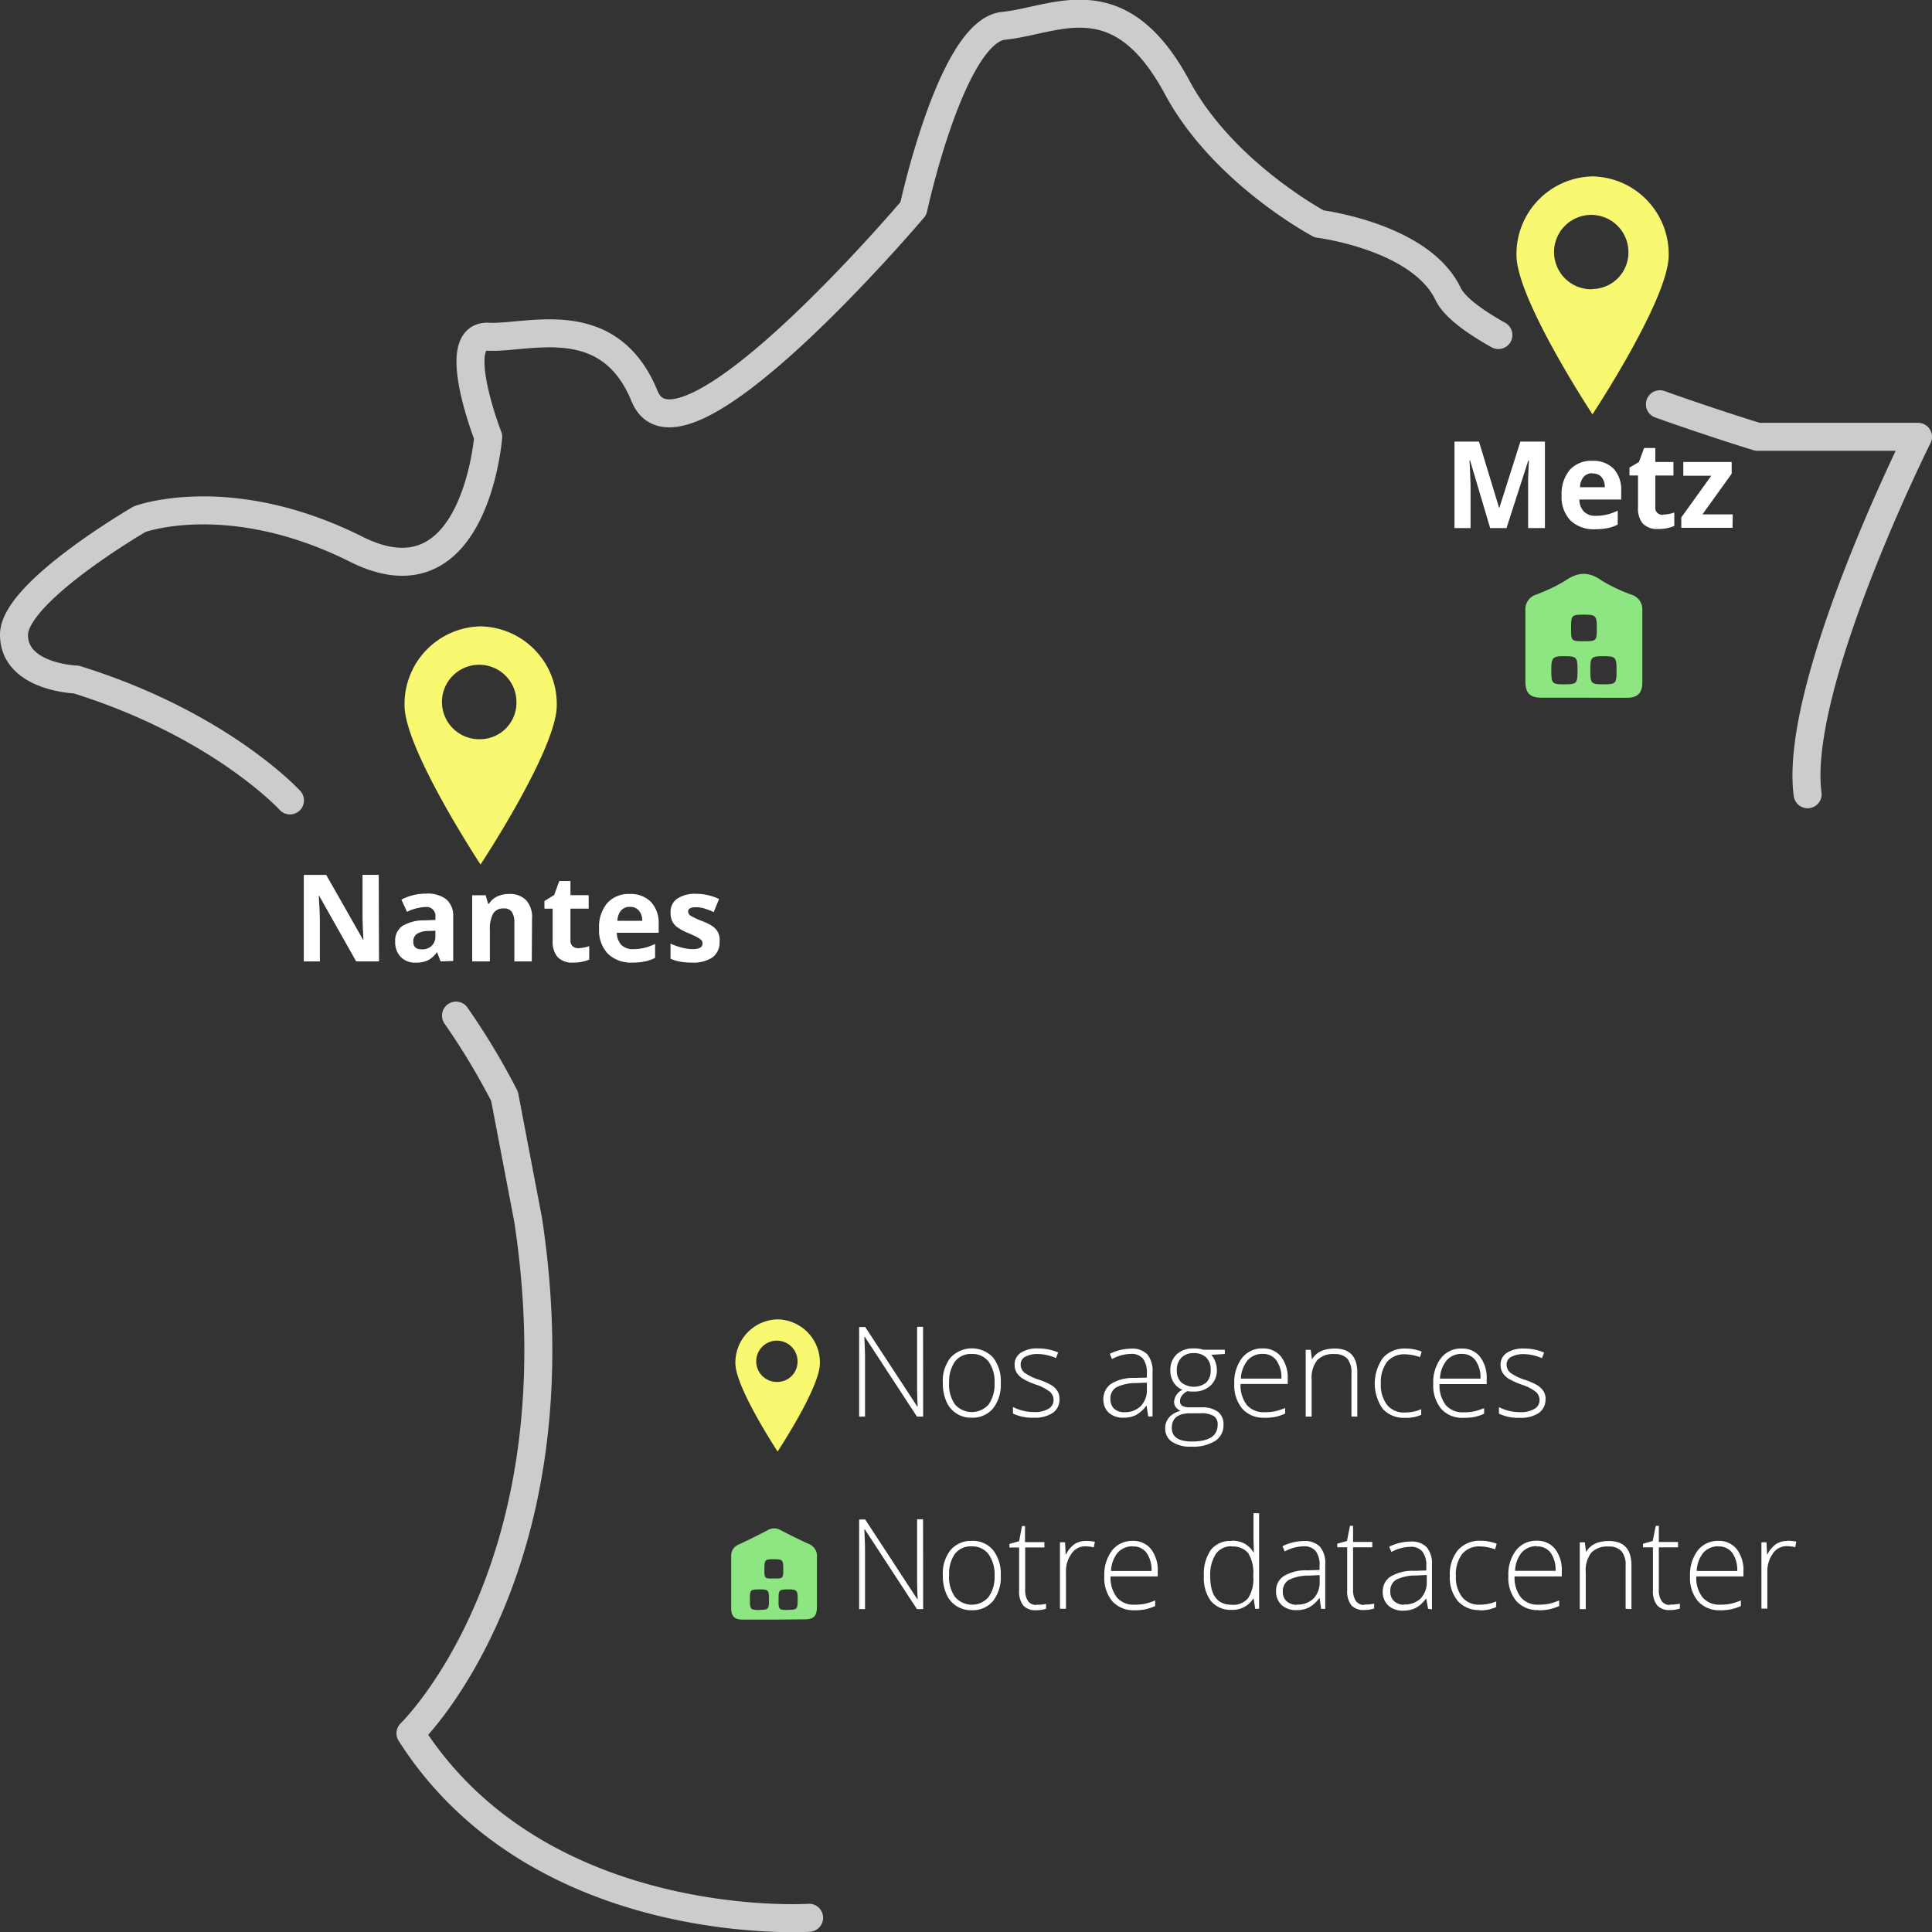 <svg id="Calque_1" data-name="Calque 1" xmlns="http://www.w3.org/2000/svg" viewBox="0 0 345 345"><rect x="0" y="0" width="345" height="345" fill="#333333" stroke="none"/><title>carte-impro-solutions</title><path d="M298.91,74.69c9.7,3.46,17.44,5.81,17.44,5.81H345S322.73,125,325.29,144.33m-55.22-82c-4.56-2.56-7.92-5.09-9-7.38-4.93-10.23-23-12.47-23-12.47s-17.15-9.09-25.36-24.37c-10.41-19.36-21.72-11.91-31-11S165.6,39.74,165.6,39.74s-41.61,49.13-48,33.5S96.8,63,89.68,62.63s0,17.87,0,17.87-2.37,30.7-23.54,20.09C43.5,89.25,27.45,95.2,27.45,95.2S5,108.22,5,115.85s11.13,8,11.13,8c25.74,8,38.15,21.58,38.15,21.58m29.65,38.43a125,125,0,0,1,8.67,14.42l4.2,22c9.49,62.34-21,91.74-21,91.74,23,36.1,71.18,32.94,71.18,32.94" transform="translate(-2.5 -2.5)" fill="none" stroke="#ccc" stroke-linecap="round" stroke-linejoin="round" stroke-width="5"/><path d="M88.33,114.35a13.87,13.87,0,0,0-13.59,14.12c0,7.81,13.57,28.41,13.57,28.41s13.6-20.59,13.61-28.39A13.87,13.87,0,0,0,88.33,114.35Zm0,20.15a6.65,6.65,0,1,1,6.39-6.64A6.51,6.51,0,0,1,88.32,134.5Z" transform="translate(-2.5 -2.5)" fill="#f9f871"/><path d="M286.89,34A13.87,13.87,0,0,0,273.3,48.08c0,7.81,13.57,28.41,13.57,28.41s13.6-20.59,13.61-28.39A13.87,13.87,0,0,0,286.89,34Zm0,20.15a6.64,6.64,0,1,1,6.4-6.64A6.52,6.52,0,0,1,286.88,54.11Z" transform="translate(-2.5 -2.5)" fill="#f9f871"/><path d="M141.37,238.1a7.71,7.71,0,0,0-7.55,7.84c0,4.33,7.54,15.76,7.54,15.76s7.55-11.42,7.55-15.75A7.7,7.7,0,0,0,141.37,238.1Zm0,11.18a3.69,3.69,0,1,1,3.55-3.68A3.62,3.62,0,0,1,141.36,249.28Z" transform="translate(-2.5 -2.5)" fill="#f9f871"/><path d="M140.55,291.71c-1.82,0-3.65,0-5.48,0-1.44,0-2-.61-2-2.1,0-3.07,0-6.14,0-9.21a2.1,2.1,0,0,1,1.34-2.09c1.76-.82,3.51-1.69,5.23-2.59a2.21,2.21,0,0,1,2.21,0q2.46,1.29,5,2.45a2.31,2.31,0,0,1,1.53,2.39c0,2.94,0,5.87,0,8.8,0,1.75-.54,2.3-2.23,2.31S142.38,291.71,140.55,291.71Zm-2.4-1.74c1.59,0,1.67-.1,1.67-1.9,0-1.63-.13-1.76-1.74-1.75s-1.67.15-1.67,1.71C136.41,289.9,136.47,290,138.15,290Zm5,0c1.7,0,1.78-.08,1.79-1.78s-.12-1.88-1.73-1.87-1.68.15-1.68,1.7C141.49,289.89,141.56,290,143.11,290Zm-2.47-5.59c1.65,0,1.69,0,1.69-1.64s-.08-1.81-1.66-1.81S139,281,139,282.7,139,284.38,140.64,284.38Z" transform="translate(-2.5 -2.5)" fill="#8ee682"/><path d="M285.3,127.09c-2.51,0-5,0-7.52,0-2.08,0-2.88-.82-2.89-2.92,0-4.22,0-8.44,0-12.65a2.75,2.75,0,0,1,1.75-2.78A30.86,30.86,0,0,0,282,106.2c2.31-1.6,4.23-1.67,6.56,0a29.44,29.44,0,0,0,5.41,2.54,2.72,2.72,0,0,1,1.8,2.74c0,4.31,0,8.62,0,12.93,0,1.85-.86,2.67-2.69,2.69C290.5,127.12,287.9,127.09,285.3,127.09Zm-3.52-2.39c2.3,0,2.42-.12,2.42-2.48s-.16-2.53-2.27-2.54-2.41.18-2.41,2.39C279.52,124.57,279.63,124.7,281.78,124.7Zm7.07,0c2.22,0,2.32-.11,2.32-2.58,0-2.25-.18-2.44-2.36-2.44s-2.32.21-2.32,2.34C286.49,124.61,286.57,124.7,288.85,124.7ZM285.36,117c2.22,0,2.28-.06,2.28-2.3s-.12-2.44-2.32-2.44-2.27.14-2.27,2.34C283.05,117,283.05,117,285.36,117Z" transform="translate(-2.5 -2.5)" fill="#8ee682"/><path d="M268.6,96.8,265,84.68h-.09c.13,2.47.19,4.11.19,4.93V96.8h-2.87V81.35h4.37l3.59,11.81h.06L274,81.35h4.38V96.8h-3V89.49c0-.35,0-.75,0-1.2s.05-1.64.14-3.59h-.1l-3.9,12.1Zm18.71.21a6,6,0,0,1-4.37-1.57A6,6,0,0,1,281.36,91a6.64,6.64,0,0,1,1.46-4.59,5.13,5.13,0,0,1,4-1.62,5.06,5.06,0,0,1,3.83,1.42A5.47,5.47,0,0,1,292,90.13V91.7h-7.47a3.19,3.19,0,0,0,.8,2.14,2.81,2.81,0,0,0,2.1.77,8.38,8.38,0,0,0,2-.22,9.25,9.25,0,0,0,1.95-.71v2.49a6.66,6.66,0,0,1-1.77.63A10.73,10.73,0,0,1,287.31,97Zm-.45-10a2,2,0,0,0-1.57.65,3,3,0,0,0-.65,1.84h4.43a2.71,2.71,0,0,0-.61-1.84A2,2,0,0,0,286.86,87.06Zm12.62,7.38a6.57,6.57,0,0,0,2-.37v2.4a6.92,6.92,0,0,1-2.9.54,3.52,3.52,0,0,1-2.76-1A4.29,4.29,0,0,1,295,93.1V87.41h-1.52V86L295.17,85l.92-2.5h2V85h3.24v2.42h-3.24V93.1a1.25,1.25,0,0,0,.37,1A1.49,1.49,0,0,0,299.48,94.44Zm12.4,2.36h-9.15V94.9l5.36-7.45h-5V85h8.64v2.09l-5.22,7.26h5.41Z" transform="translate(-2.5 -2.5)" fill="#fff"/><path d="M70.18,174.18H66.1l-6.59-11.69h-.09c.13,2.07.2,3.54.2,4.42v7.27H56.75V158.73h4l6.58,11.57h.07c-.11-2-.16-3.43-.16-4.26v-7.31h2.89Zm11,0-.61-1.61h-.08A4.62,4.62,0,0,1,78.89,174a5.09,5.09,0,0,1-2.2.4,3.54,3.54,0,0,1-2.62-1,3.78,3.78,0,0,1-1-2.77,3.15,3.15,0,0,1,1.29-2.78,7.39,7.39,0,0,1,3.89-1l2-.07v-.51a1.59,1.59,0,0,0-1.8-1.8,8.12,8.12,0,0,0-3.27.86l-1-2.18a9.27,9.27,0,0,1,4.43-1.07,5.43,5.43,0,0,1,3.57,1,3.86,3.86,0,0,1,1.25,3.15v7.87Zm-.93-5.48-1.22.05a3.82,3.82,0,0,0-2.06.5,1.63,1.63,0,0,0-.67,1.42c0,.91.51,1.36,1.53,1.36a2.4,2.4,0,0,0,1.76-.64,2.28,2.28,0,0,0,.66-1.71Zm17.21,5.48H94.35v-6.9a3.45,3.45,0,0,0-.44-1.92,1.6,1.6,0,0,0-1.42-.64,2.12,2.12,0,0,0-1.92.9,5.78,5.78,0,0,0-.59,3v5.56H86.82V162.37h2.41l.43,1.51h.17a3.41,3.41,0,0,1,1.46-1.3,4.91,4.91,0,0,1,2.11-.44,4,4,0,0,1,3.06,1.12,4.5,4.5,0,0,1,1.05,3.21Zm8.26-2.36a6.62,6.62,0,0,0,2-.37v2.4a7,7,0,0,1-2.9.54,3.52,3.52,0,0,1-2.76-1,4.29,4.29,0,0,1-.87-2.93v-5.7H99.72v-1.36l1.74-1.08.91-2.49h2v2.52h3.25v2.41h-3.25v5.7a1.27,1.27,0,0,0,.38,1A1.47,1.47,0,0,0,105.77,171.82Zm9.7,2.57a5.91,5.91,0,0,1-4.37-1.58,6,6,0,0,1-1.57-4.45,6.63,6.63,0,0,1,1.45-4.59,5.11,5.11,0,0,1,4-1.63,5.05,5.05,0,0,1,3.82,1.43,5.46,5.46,0,0,1,1.37,3.94v1.56h-7.47a3.16,3.16,0,0,0,.79,2.15,2.81,2.81,0,0,0,2.1.77,8.46,8.46,0,0,0,2-.22,10,10,0,0,0,1.94-.71v2.49a7.44,7.44,0,0,1-1.77.63A10.73,10.73,0,0,1,115.47,174.39Zm-.44-9.95a2,2,0,0,0-1.58.65,3,3,0,0,0-.65,1.84h4.43a2.65,2.65,0,0,0-.61-1.84A2,2,0,0,0,115,164.44ZM131,170.67a3.31,3.31,0,0,1-1.24,2.77,6.07,6.07,0,0,1-3.71.95,11,11,0,0,1-2.15-.18,7.38,7.38,0,0,1-1.67-.51V171a11.19,11.19,0,0,0,2,.71,7.94,7.94,0,0,0,2,.28c1.14,0,1.72-.34,1.72-1a.86.86,0,0,0-.23-.62,3.28,3.28,0,0,0-.79-.54c-.37-.2-.87-.43-1.49-.7a8.81,8.81,0,0,1-2-1.06,2.92,2.92,0,0,1-.92-1.11,3.77,3.77,0,0,1-.28-1.55,2.84,2.84,0,0,1,1.2-2.44,5.73,5.73,0,0,1,3.39-.86,9.49,9.49,0,0,1,4.07.93l-.95,2.33a17.32,17.32,0,0,0-1.63-.63,5.05,5.05,0,0,0-1.54-.24c-.94,0-1.4.26-1.4.77a.91.91,0,0,0,.45.75,11.92,11.92,0,0,0,2,.94,9,9,0,0,1,2,1,3.07,3.07,0,0,1,.93,1.12A3.33,3.33,0,0,1,131,170.67Z" transform="translate(-2.5 -2.5)" fill="#fff"/><path d="M167.35,255.46h-1.11l-9.31-14.24h-.09c.09,1.7.13,3,.13,3.84v10.4h-1.05v-16H157l9.3,14.21h.07c-.07-1.32-.1-2.57-.1-3.75V239.43h1.06Zm13.86-6a6.86,6.86,0,0,1-1.39,4.56,4.76,4.76,0,0,1-3.83,1.64,4.73,4.73,0,0,1-4.51-2.93,8.12,8.12,0,0,1-.62-3.27,6.75,6.75,0,0,1,1.39-4.54,5.21,5.21,0,0,1,7.59,0A6.89,6.89,0,0,1,181.21,249.48Zm-9.23,0a6.15,6.15,0,0,0,1.06,3.84,4,4,0,0,0,6,0,6.22,6.22,0,0,0,1.06-3.84,6.05,6.05,0,0,0-1.07-3.82,3.61,3.61,0,0,0-3-1.36,3.55,3.55,0,0,0-3,1.35A6.12,6.12,0,0,0,172,249.48Zm19.71,2.88a2.85,2.85,0,0,1-1.19,2.46,5.78,5.78,0,0,1-3.39.86,8,8,0,0,1-3.72-.74v-1.17a8.1,8.1,0,0,0,3.72.9,4.74,4.74,0,0,0,2.63-.59,1.78,1.78,0,0,0,.9-1.56,1.91,1.91,0,0,0-.72-1.51,7.82,7.82,0,0,0-2.35-1.21,13.46,13.46,0,0,1-2.46-1.11,3.38,3.38,0,0,1-1.07-1.06,2.66,2.66,0,0,1-.36-1.43,2.46,2.46,0,0,1,1.1-2.11,5.3,5.3,0,0,1,3.08-.78,9.15,9.15,0,0,1,3.6.72l-.4,1a8.33,8.33,0,0,0-3.2-.72,4.52,4.52,0,0,0-2.26.48,1.48,1.48,0,0,0-.84,1.34,1.86,1.86,0,0,0,.65,1.49,9,9,0,0,0,2.54,1.25,12,12,0,0,1,2.3,1,3.4,3.4,0,0,1,1.08,1.05A2.65,2.65,0,0,1,191.69,252.36Zm15.84,3.1-.27-1.89h-.09a5.61,5.61,0,0,1-1.81,1.63,4.73,4.73,0,0,1-2.2.48,3.76,3.76,0,0,1-2.68-.9,3.12,3.12,0,0,1-.94-2.09,3.38,3.38,0,0,1,1.28-3,7.42,7.42,0,0,1,4.25-1.11l2.23-.06v-.79a4.13,4.13,0,0,0-.68-2.57,2.59,2.59,0,0,0-2.18-.87,7.26,7.26,0,0,0-3.37.92l-.39-.94a8.8,8.8,0,0,1,3.8-.92,3.74,3.74,0,0,1,2.88,1,4.56,4.56,0,0,1,.95,3.18v7.93Zm-4.31-.77a4,4,0,0,0,3-1.09,4.13,4.13,0,0,0,1.08-3V249.4l-2,.08a7.49,7.49,0,0,0-3.51.79,2.26,2.26,0,0,0-1,2.06,2.24,2.24,0,0,0,.68,1.74A2.64,2.64,0,0,0,203.22,254.69Zm18-11.15v.76l-2.42.15a4.3,4.3,0,0,1,1,2.7,3.68,3.68,0,0,1-1.13,2.79,4.2,4.2,0,0,1-3,1.07,5.75,5.75,0,0,1-1.12-.07,2.83,2.83,0,0,0-1,.8,1.65,1.65,0,0,0-.33,1,.9.9,0,0,0,.42.83,2.81,2.81,0,0,0,1.43.26h2a4.67,4.67,0,0,1,2.91.79,2.73,2.73,0,0,1,1,2.32,3.3,3.3,0,0,1-1.51,2.91,7.54,7.54,0,0,1-4.27,1,5.8,5.8,0,0,1-3.42-.87,2.82,2.82,0,0,1-1.21-2.41,2.89,2.89,0,0,1,.75-2,3.91,3.91,0,0,1,2-1.11,2.13,2.13,0,0,1-.85-.65,1.58,1.58,0,0,1-.31-1,2.56,2.56,0,0,1,1.49-2.11,3.32,3.32,0,0,1-1.59-1.34,3.89,3.89,0,0,1-.57-2.1,3.81,3.81,0,0,1,1.11-2.87,4.16,4.16,0,0,1,3-1.08,5.32,5.32,0,0,1,1.79.23Zm-9.47,13.94c0,1.64,1.2,2.45,3.59,2.45,3.06,0,4.6-1,4.6-3a1.74,1.74,0,0,0-.72-1.56,4.35,4.35,0,0,0-2.34-.48H215C212.83,254.9,211.75,255.76,211.75,257.48Zm.9-10.22a2.77,2.77,0,0,0,.82,2.14,3.64,3.64,0,0,0,4.44,0,2.94,2.94,0,0,0,.78-2.2,3,3,0,0,0-.8-2.28,3.11,3.11,0,0,0-2.24-.77,3,3,0,0,0-2.2.82A3.09,3.09,0,0,0,212.65,247.26Zm15.69,8.42a5,5,0,0,1-4-1.6,6.52,6.52,0,0,1-1.43-4.49,7.09,7.09,0,0,1,1.38-4.57,4.5,4.5,0,0,1,3.71-1.71,4,4,0,0,1,3.26,1.47,6.18,6.18,0,0,1,1.19,4v.88h-8.42a5.71,5.71,0,0,0,1.12,3.75,3.94,3.94,0,0,0,3.16,1.29,9.23,9.23,0,0,0,1.76-.14,10.69,10.69,0,0,0,1.92-.61v1a8.27,8.27,0,0,1-1.83.6A9.66,9.66,0,0,1,228.34,255.68ZM228,244.27a3.45,3.45,0,0,0-2.71,1.14,5.47,5.47,0,0,0-1.2,3.27h7.23a5.26,5.26,0,0,0-.88-3.24A2.89,2.89,0,0,0,228,244.27Zm15.83,11.19v-7.73a3.87,3.87,0,0,0-.74-2.62,3,3,0,0,0-2.3-.81,3.92,3.92,0,0,0-3.07,1.08,5.14,5.14,0,0,0-1,3.5v6.58h-1.06V243.54h.9l.21,1.63h.06q1.14-1.86,4.05-1.86c2.66,0,4,1.45,4,4.35v7.8Zm9.51.22a5,5,0,0,1-3.93-1.61,7.88,7.88,0,0,1,.06-9.11,5.12,5.12,0,0,1,4-1.65,7.9,7.9,0,0,1,2.9.54l-.29,1a8.45,8.45,0,0,0-2.63-.51,4,4,0,0,0-3.26,1.35,6,6,0,0,0-1.11,3.9,5.83,5.83,0,0,0,1.11,3.78,3.76,3.76,0,0,0,3.1,1.36,7.39,7.39,0,0,0,3-.58v1A6.59,6.59,0,0,1,253.37,255.68Zm10.52,0a5,5,0,0,1-4-1.6,6.52,6.52,0,0,1-1.42-4.49,7.09,7.09,0,0,1,1.38-4.57,4.5,4.5,0,0,1,3.71-1.71,4,4,0,0,1,3.26,1.47,6.18,6.18,0,0,1,1.19,4v.88h-8.42a5.71,5.71,0,0,0,1.12,3.75,3.94,3.94,0,0,0,3.16,1.29,9.23,9.23,0,0,0,1.76-.14,10.69,10.69,0,0,0,1.92-.61v1a8.27,8.27,0,0,1-1.83.6A9.66,9.66,0,0,1,263.89,255.68Zm-.31-11.41a3.45,3.45,0,0,0-2.71,1.14,5.41,5.41,0,0,0-1.2,3.27h7.23a5.26,5.26,0,0,0-.88-3.24A2.89,2.89,0,0,0,263.58,244.27Zm14.93,8.09a2.86,2.86,0,0,1-1.2,2.46,5.73,5.73,0,0,1-3.39.86,8,8,0,0,1-3.72-.74v-1.17a8.1,8.1,0,0,0,3.72.9,4.74,4.74,0,0,0,2.63-.59,1.78,1.78,0,0,0,.9-1.56,1.93,1.93,0,0,0-.71-1.51,8,8,0,0,0-2.35-1.21,13.64,13.64,0,0,1-2.47-1.11,3.38,3.38,0,0,1-1.07-1.06,2.66,2.66,0,0,1-.36-1.43,2.46,2.46,0,0,1,1.1-2.11,5.31,5.31,0,0,1,3.09-.78,9.1,9.1,0,0,1,3.59.72l-.4,1a8.32,8.32,0,0,0-3.19-.72,4.56,4.56,0,0,0-2.27.48,1.48,1.48,0,0,0-.84,1.34,1.86,1.86,0,0,0,.65,1.49,9,9,0,0,0,2.54,1.25,11.73,11.73,0,0,1,2.3,1,3.55,3.55,0,0,1,1.09,1.05A2.65,2.65,0,0,1,278.51,252.36Z" transform="translate(-2.5 -2.5)" fill="#fff"/><path d="M167.35,289.84h-1.11l-9.31-14.24h-.09c.09,1.7.13,3,.13,3.84v10.4h-1.05v-16H157l9.3,14.22h.07c-.07-1.32-.1-2.57-.1-3.75V273.8h1.06Zm13.86-6a6.9,6.9,0,0,1-1.39,4.56,4.76,4.76,0,0,1-3.83,1.64,4.73,4.73,0,0,1-4.51-2.93,8.18,8.18,0,0,1-.62-3.27,6.78,6.78,0,0,1,1.39-4.55,4.74,4.74,0,0,1,3.8-1.63,4.67,4.67,0,0,1,3.79,1.65A6.92,6.92,0,0,1,181.21,283.86Zm-9.23,0a6.12,6.12,0,0,0,1.06,3.83,3.94,3.94,0,0,0,6,0,6.18,6.18,0,0,0,1.06-3.83A6.08,6.08,0,0,0,179,280a3.61,3.61,0,0,0-3-1.36,3.53,3.53,0,0,0-3,1.36A6.12,6.12,0,0,0,172,283.86Zm15.55,5.23a8.37,8.37,0,0,0,1.77-.17v.87a5.48,5.48,0,0,1-1.79.27,2.91,2.91,0,0,1-2.29-.85,4,4,0,0,1-.73-2.65v-7.7h-1.73v-.64l1.73-.49L185,275h.54v2.88H189v.95h-3.43v7.54a3.45,3.45,0,0,0,.48,2A1.69,1.69,0,0,0,187.53,289.09Zm8.9-11.41a9.31,9.31,0,0,1,1.59.16l-.21,1a6.25,6.25,0,0,0-1.51-.19,2.9,2.9,0,0,0-2.45,1.3,5.33,5.33,0,0,0-1,3.27v6.58h-1.07V277.91h.91l.1,2.15h.08a5,5,0,0,1,1.54-1.84A3.49,3.49,0,0,1,196.43,277.68Zm8.69,12.38a5.05,5.05,0,0,1-4-1.61,6.49,6.49,0,0,1-1.42-4.48,7.15,7.15,0,0,1,1.37-4.57,4.54,4.54,0,0,1,3.72-1.72,4,4,0,0,1,3.25,1.47,6.14,6.14,0,0,1,1.2,4V284h-8.42a5.71,5.71,0,0,0,1.12,3.75,3.91,3.91,0,0,0,3.16,1.3,10.21,10.21,0,0,0,1.76-.14,10.86,10.86,0,0,0,1.92-.62v1a8.83,8.83,0,0,1-1.83.6A10.54,10.54,0,0,1,205.12,290.06Zm-.31-11.41a3.52,3.52,0,0,0-2.72,1.13,5.47,5.47,0,0,0-1.19,3.28h7.23a5.33,5.33,0,0,0-.88-3.24A2.89,2.89,0,0,0,204.81,278.65Zm17.68-1a4.69,4.69,0,0,1,2.19.48,4.37,4.37,0,0,1,1.66,1.61h.06c0-.92-.06-1.83-.06-2.71v-4.29h1v17.07h-.7l-.27-1.82h-.08a4.31,4.31,0,0,1-3.83,2,4.56,4.56,0,0,1-3.7-1.54,6.83,6.83,0,0,1-1.28-4.47,7.55,7.55,0,0,1,1.27-4.73A4.39,4.39,0,0,1,222.49,277.68Zm0,1a3.29,3.29,0,0,0-2.88,1.37,6.92,6.92,0,0,0-1,4q0,5.07,3.86,5.07a3.46,3.46,0,0,0,2.9-1.17,6.32,6.32,0,0,0,.93-3.87v-.19a6.73,6.73,0,0,0-.91-4A3.47,3.47,0,0,0,222.49,278.67Zm15.93,11.17-.27-1.89h-.09a5.61,5.61,0,0,1-1.81,1.63,4.73,4.73,0,0,1-2.2.48,3.76,3.76,0,0,1-2.68-.9,3.24,3.24,0,0,1-1-2.49,3.07,3.07,0,0,1,1.42-2.71,7.54,7.54,0,0,1,4.13-1l2.22-.07v-.79a4,4,0,0,0-.68-2.56,2.59,2.59,0,0,0-2.18-.87,7.29,7.29,0,0,0-3.37.92l-.39-.94a8.66,8.66,0,0,1,3.8-.92,3.74,3.74,0,0,1,2.88,1,4.51,4.51,0,0,1,.95,3.18v7.93Zm-4.3-.77a4,4,0,0,0,2.95-1.09,4.14,4.14,0,0,0,1.08-3v-1.17l-2,.09a7.65,7.65,0,0,0-3.52.78,2.29,2.29,0,0,0-1.05,2.07,2.24,2.24,0,0,0,.68,1.74A2.72,2.72,0,0,0,234.12,289.07Zm12,0a8.27,8.27,0,0,0,1.76-.17v.87a5.43,5.43,0,0,1-1.79.27,2.88,2.88,0,0,1-2.28-.85,4,4,0,0,1-.74-2.65v-7.7H241.3v-.64l1.73-.49.54-2.7h.55v2.88h3.43v.95h-3.43v7.54a3.54,3.54,0,0,0,.47,2A1.71,1.71,0,0,0,246.08,289.09Zm11.39.75L257.2,288h-.09a5.61,5.61,0,0,1-1.81,1.63,4.73,4.73,0,0,1-2.2.48,3.76,3.76,0,0,1-2.68-.9,3.25,3.25,0,0,1-1-2.49,3.08,3.08,0,0,1,1.43-2.71,7.5,7.5,0,0,1,4.12-1l2.23-.07v-.79a4.09,4.09,0,0,0-.68-2.56,2.59,2.59,0,0,0-2.18-.87,7.26,7.26,0,0,0-3.37.92l-.4-.94a8.73,8.73,0,0,1,3.81-.92,3.74,3.74,0,0,1,2.88,1,4.56,4.56,0,0,1,.95,3.18v7.93Zm-4.31-.77a4,4,0,0,0,3-1.09,4.14,4.14,0,0,0,1.08-3v-1.17l-2,.09a7.63,7.63,0,0,0-3.51.78,2.29,2.29,0,0,0-1,2.07,2.24,2.24,0,0,0,.68,1.74A2.69,2.69,0,0,0,253.16,289.07Zm13.55,1a5,5,0,0,1-3.93-1.62,6.54,6.54,0,0,1-1.42-4.49,6.73,6.73,0,0,1,1.47-4.62,5.15,5.15,0,0,1,4-1.65,7.9,7.9,0,0,1,2.9.54l-.29,1a8.22,8.22,0,0,0-2.63-.52,3.94,3.94,0,0,0-3.26,1.36,6,6,0,0,0-1.11,3.9,5.82,5.82,0,0,0,1.11,3.77,3.77,3.77,0,0,0,3.09,1.37,7.41,7.41,0,0,0,3-.58v1A6.59,6.59,0,0,1,266.71,290.06Zm10.52,0a5.05,5.05,0,0,1-4-1.61,6.49,6.49,0,0,1-1.42-4.48,7.09,7.09,0,0,1,1.37-4.57,4.53,4.53,0,0,1,3.71-1.72,4,4,0,0,1,3.26,1.47,6.14,6.14,0,0,1,1.2,4V284h-8.43a5.71,5.71,0,0,0,1.13,3.75,3.9,3.9,0,0,0,3.16,1.3,10,10,0,0,0,1.75-.14,10.36,10.36,0,0,0,1.92-.62v1a9,9,0,0,1-1.82.6A10.54,10.54,0,0,1,277.23,290.06Zm-.32-11.41a3.49,3.49,0,0,0-2.71,1.13,5.41,5.41,0,0,0-1.19,3.28h7.23a5.26,5.26,0,0,0-.89-3.24A2.87,2.87,0,0,0,276.91,278.65Zm15.84,11.19V282.1a3.79,3.79,0,0,0-.75-2.61,2.93,2.93,0,0,0-2.3-.82,3.94,3.94,0,0,0-3.07,1.08,5.17,5.17,0,0,0-1,3.51v6.58h-1.07V277.91h.91l.2,1.64h.07c.76-1.24,2.11-1.87,4.05-1.87,2.65,0,4,1.46,4,4.36v7.8Zm7.92-.75a8.3,8.3,0,0,0,1.77-.17v.87a5.43,5.43,0,0,1-1.79.27,2.88,2.88,0,0,1-2.28-.85,4,4,0,0,1-.74-2.65v-7.7H295.9v-.64l1.73-.49.54-2.7h.55v2.88h3.43v.95h-3.43v7.54a3.46,3.46,0,0,0,.47,2A1.69,1.69,0,0,0,300.67,289.09Zm9,1a5.05,5.05,0,0,1-4-1.61,6.49,6.49,0,0,1-1.42-4.48,7.15,7.15,0,0,1,1.37-4.57,4.54,4.54,0,0,1,3.72-1.72,4,4,0,0,1,3.25,1.47,6.14,6.14,0,0,1,1.2,4V284h-8.42a5.65,5.65,0,0,0,1.12,3.75,3.9,3.9,0,0,0,3.16,1.3,10.21,10.21,0,0,0,1.76-.14,10.86,10.86,0,0,0,1.92-.62v1a8.83,8.83,0,0,1-1.83.6A10.54,10.54,0,0,1,309.69,290.06Zm-.31-11.41a3.52,3.52,0,0,0-2.72,1.13,5.47,5.47,0,0,0-1.19,3.28h7.23a5.33,5.33,0,0,0-.88-3.24A2.9,2.9,0,0,0,309.38,278.65Zm12.28-1a9.31,9.31,0,0,1,1.59.16l-.2,1a6.39,6.39,0,0,0-1.52-.19,2.91,2.91,0,0,0-2.45,1.3,5.33,5.33,0,0,0-1,3.27v6.58h-1.06V277.91h.9l.11,2.15h.07a5,5,0,0,1,1.54-1.84A3.49,3.49,0,0,1,321.66,277.68Z" transform="translate(-2.5 -2.5)" fill="#fff"/></svg>